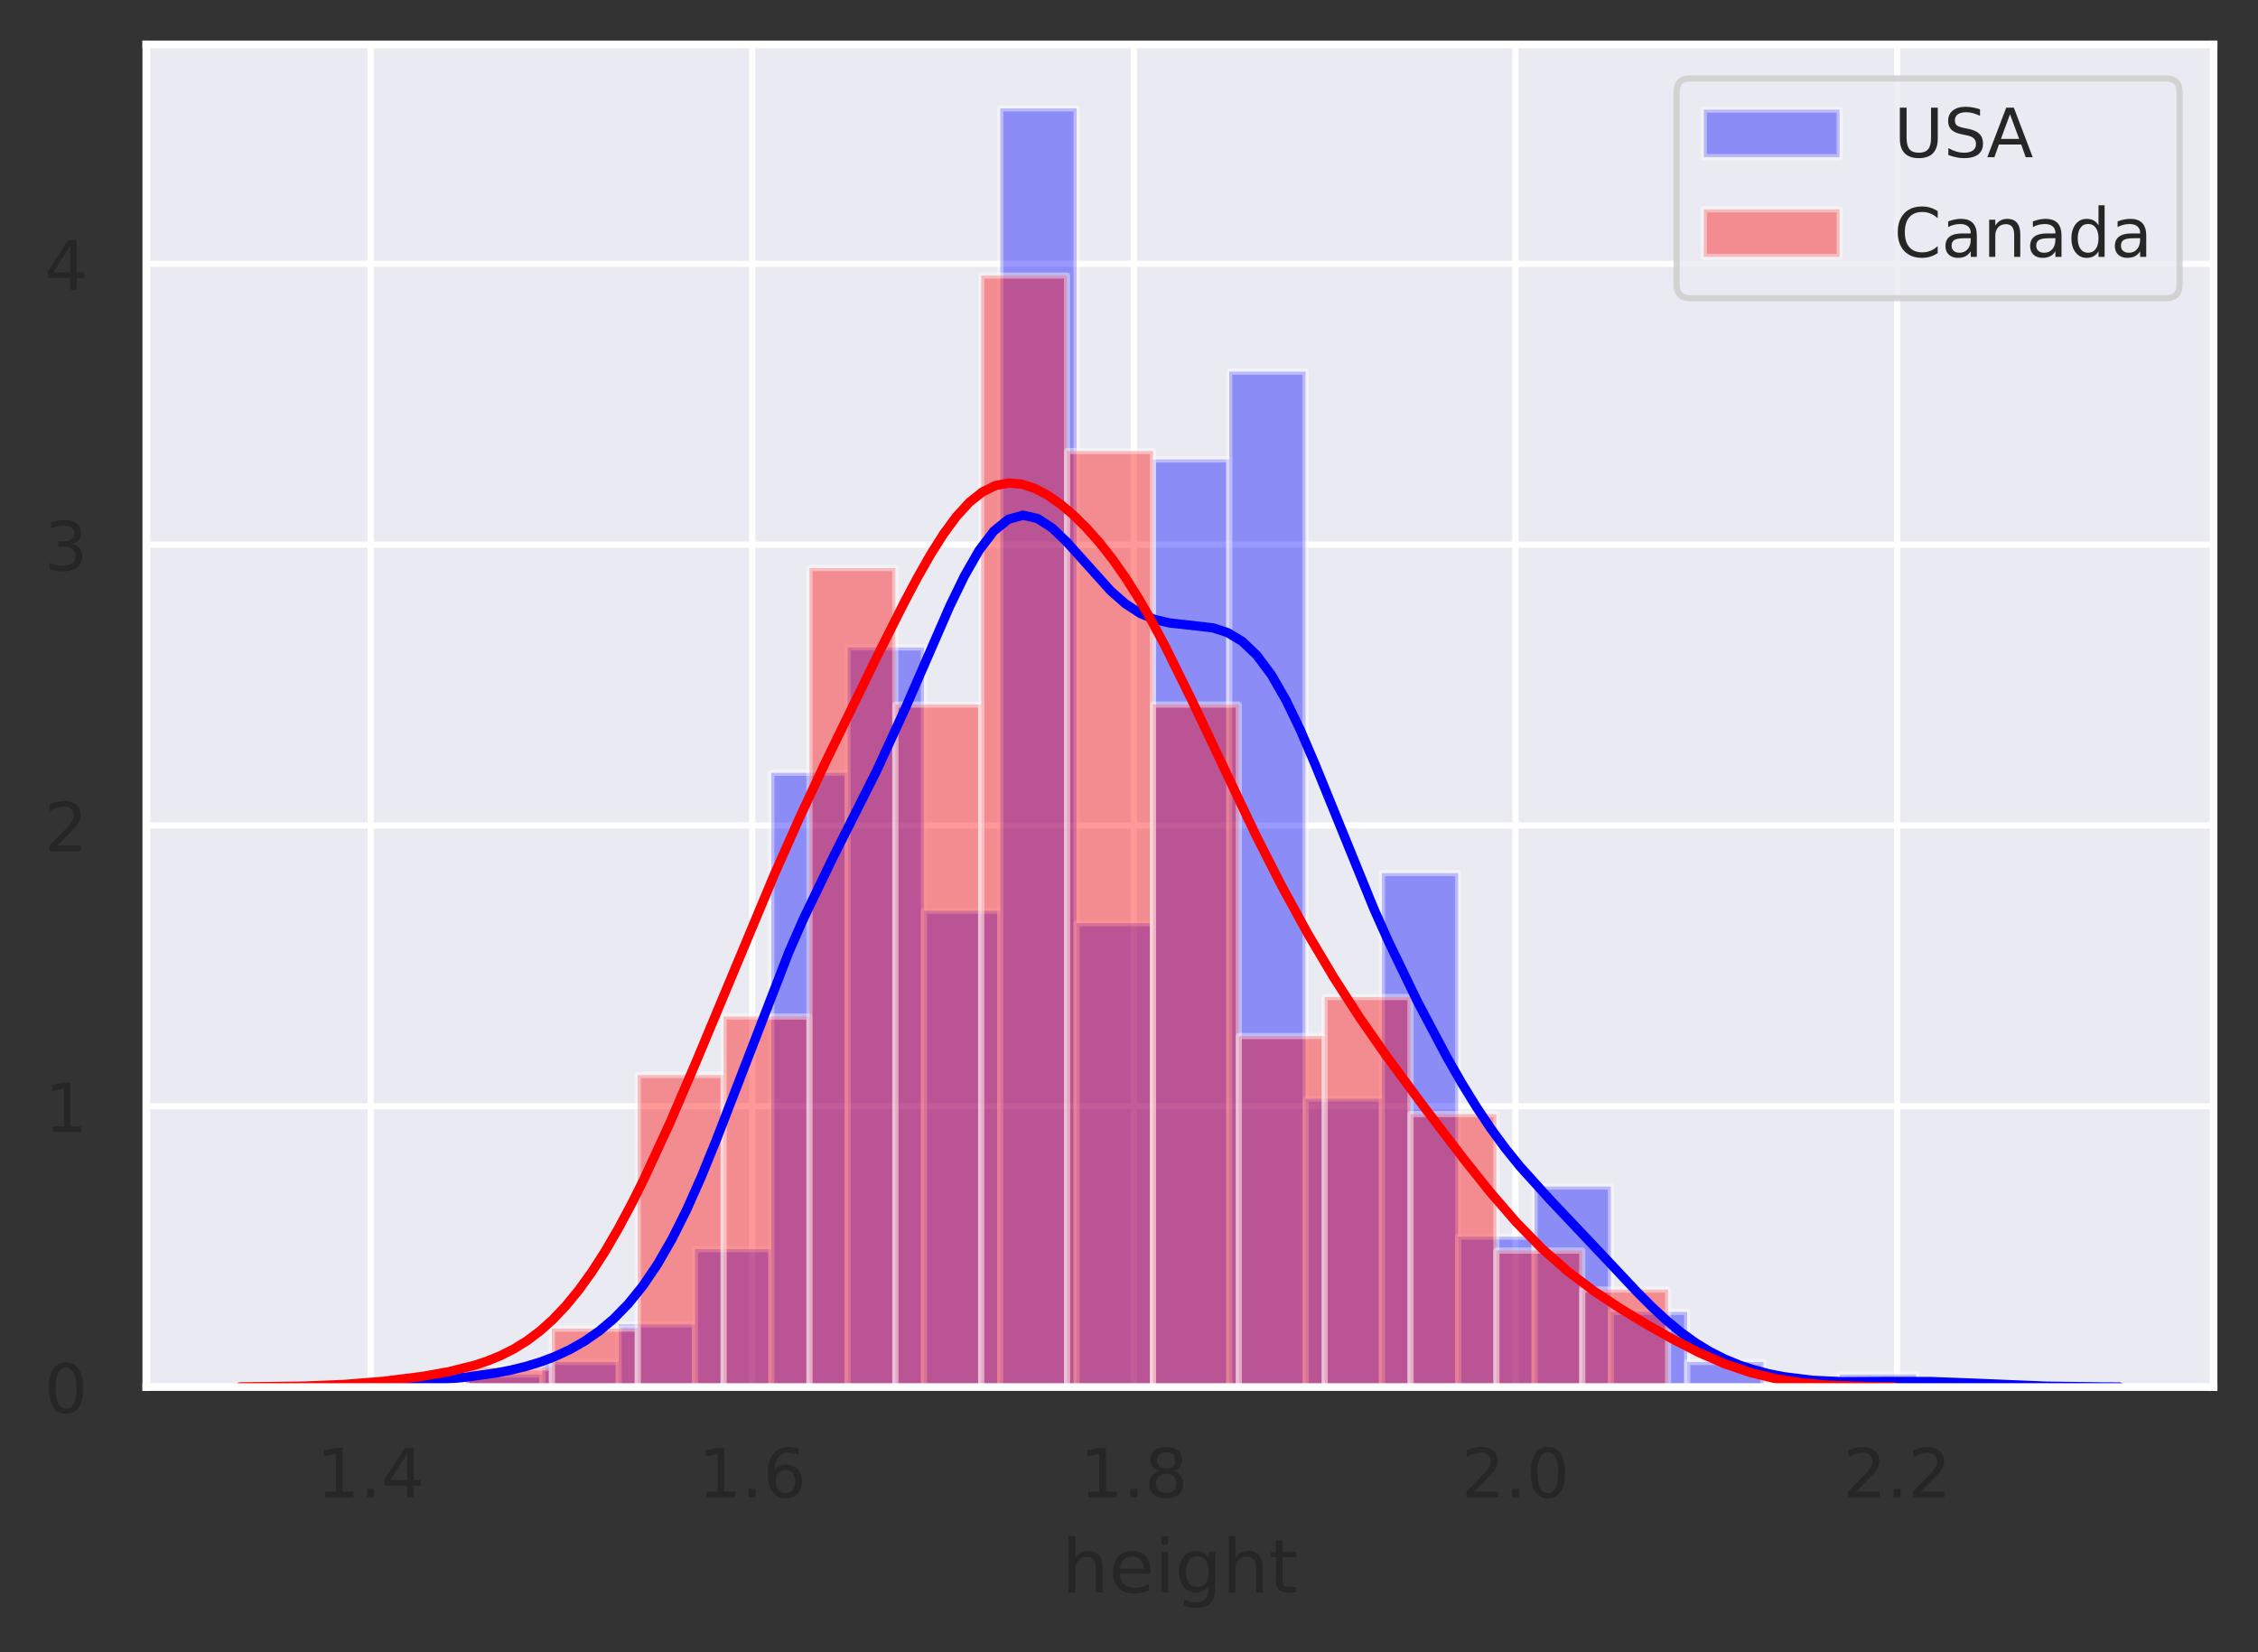 <?xml version="1.0" encoding="utf-8" standalone="no"?>
<!DOCTYPE svg PUBLIC "-//W3C//DTD SVG 1.1//EN"
  "http://www.w3.org/Graphics/SVG/1.1/DTD/svg11.dtd">
<!-- Created with matplotlib (https://matplotlib.org/) -->
<svg height="267.6pt" version="1.1" viewBox="0 0 365.699 267.6" width="365.699pt" xmlns="http://www.w3.org/2000/svg" xmlns:xlink="http://www.w3.org/1999/xlink">
 <rect x="0" y="0" width="365.699" height="267.6" fill="#333333" stroke="none"/>
 <defs>
  <style type="text/css">
*{stroke-linecap:butt;stroke-linejoin:round;white-space:pre;}
  </style>
 </defs>
 <g id="figure_1">
  <g id="patch_1">
   <path d="M 0 267.6 
L 365.699 267.6 
L 365.699 0 
L 0 0 
z
" style="fill:none;"/>
  </g>
  <g id="axes_1">
   <g id="patch_2">
    <path d="M 23.699 224.64 
L 358.499 224.64 
L 358.499 7.2 
L 23.699 7.2 
z
" style="fill:#eaeaf2;"/>
   </g>
   <g id="matplotlib.axis_1">
    <g id="xtick_1">
     <g id="line2d_1">
      <path clip-path="url(#p255944b05e)" d="M 60.025 224.64 
L 60.025 7.2 
" style="fill:none;stroke:#ffffff;stroke-linecap:round;"/>
     </g>
     <g id="text_1">
      <!-- 1.4 -->
      <defs>
       <path d="M 12.406 8.297 
L 28.516 8.297 
L 28.516 63.922 
L 10.984 60.406 
L 10.984 69.391 
L 28.422 72.906 
L 38.281 72.906 
L 38.281 8.297 
L 54.391 8.297 
L 54.391 0 
L 12.406 0 
z
" id="DejaVuSans-49"/>
       <path d="M 10.688 12.406 
L 21 12.406 
L 21 0 
L 10.688 0 
z
" id="DejaVuSans-46"/>
       <path d="M 37.797 64.312 
L 12.891 25.391 
L 37.797 25.391 
z
M 35.203 72.906 
L 47.609 72.906 
L 47.609 25.391 
L 58.016 25.391 
L 58.016 17.188 
L 47.609 17.188 
L 47.609 0 
L 37.797 0 
L 37.797 17.188 
L 4.891 17.188 
L 4.891 26.703 
z
" id="DejaVuSans-52"/>
      </defs>
      <g style="fill:#262626;" transform="translate(51.278 242.498)scale(0.11 -0.11)">
       <use xlink:href="#DejaVuSans-49"/>
       <use x="63.623" xlink:href="#DejaVuSans-46"/>
       <use x="95.41" xlink:href="#DejaVuSans-52"/>
      </g>
     </g>
    </g>
    <g id="xtick_2">
     <g id="line2d_2">
      <path clip-path="url(#p255944b05e)" d="M 121.83 224.64 
L 121.83 7.2 
" style="fill:none;stroke:#ffffff;stroke-linecap:round;"/>
     </g>
     <g id="text_2">
      <!-- 1.6 -->
      <defs>
       <path d="M 33.016 40.375 
Q 26.375 40.375 22.484 35.828 
Q 18.609 31.297 18.609 23.391 
Q 18.609 15.531 22.484 10.953 
Q 26.375 6.391 33.016 6.391 
Q 39.656 6.391 43.531 10.953 
Q 47.406 15.531 47.406 23.391 
Q 47.406 31.297 43.531 35.828 
Q 39.656 40.375 33.016 40.375 
z
M 52.594 71.297 
L 52.594 62.312 
Q 48.875 64.062 45.094 64.984 
Q 41.312 65.922 37.594 65.922 
Q 27.828 65.922 22.672 59.328 
Q 17.531 52.734 16.797 39.406 
Q 19.672 43.656 24.016 45.922 
Q 28.375 48.188 33.594 48.188 
Q 44.578 48.188 50.953 41.516 
Q 57.328 34.859 57.328 23.391 
Q 57.328 12.156 50.688 5.359 
Q 44.047 -1.422 33.016 -1.422 
Q 20.359 -1.422 13.672 8.266 
Q 6.984 17.969 6.984 36.375 
Q 6.984 53.656 15.188 63.938 
Q 23.391 74.219 37.203 74.219 
Q 40.922 74.219 44.703 73.484 
Q 48.484 72.75 52.594 71.297 
z
" id="DejaVuSans-54"/>
      </defs>
      <g style="fill:#262626;" transform="translate(113.083 242.498)scale(0.11 -0.11)">
       <use xlink:href="#DejaVuSans-49"/>
       <use x="63.623" xlink:href="#DejaVuSans-46"/>
       <use x="95.41" xlink:href="#DejaVuSans-54"/>
      </g>
     </g>
    </g>
    <g id="xtick_3">
     <g id="line2d_3">
      <path clip-path="url(#p255944b05e)" d="M 183.635 224.64 
L 183.635 7.2 
" style="fill:none;stroke:#ffffff;stroke-linecap:round;"/>
     </g>
     <g id="text_3">
      <!-- 1.8 -->
      <defs>
       <path d="M 31.781 34.625 
Q 24.75 34.625 20.719 30.859 
Q 16.703 27.094 16.703 20.516 
Q 16.703 13.922 20.719 10.156 
Q 24.75 6.391 31.781 6.391 
Q 38.812 6.391 42.859 10.172 
Q 46.922 13.969 46.922 20.516 
Q 46.922 27.094 42.891 30.859 
Q 38.875 34.625 31.781 34.625 
z
M 21.922 38.812 
Q 15.578 40.375 12.031 44.719 
Q 8.5 49.078 8.5 55.328 
Q 8.5 64.062 14.719 69.141 
Q 20.953 74.219 31.781 74.219 
Q 42.672 74.219 48.875 69.141 
Q 55.078 64.062 55.078 55.328 
Q 55.078 49.078 51.531 44.719 
Q 48 40.375 41.703 38.812 
Q 48.828 37.156 52.797 32.312 
Q 56.781 27.484 56.781 20.516 
Q 56.781 9.906 50.312 4.234 
Q 43.844 -1.422 31.781 -1.422 
Q 19.734 -1.422 13.25 4.234 
Q 6.781 9.906 6.781 20.516 
Q 6.781 27.484 10.781 32.312 
Q 14.797 37.156 21.922 38.812 
z
M 18.312 54.391 
Q 18.312 48.734 21.844 45.562 
Q 25.391 42.391 31.781 42.391 
Q 38.141 42.391 41.719 45.562 
Q 45.312 48.734 45.312 54.391 
Q 45.312 60.062 41.719 63.234 
Q 38.141 66.406 31.781 66.406 
Q 25.391 66.406 21.844 63.234 
Q 18.312 60.062 18.312 54.391 
z
" id="DejaVuSans-56"/>
      </defs>
      <g style="fill:#262626;" transform="translate(174.889 242.498)scale(0.11 -0.11)">
       <use xlink:href="#DejaVuSans-49"/>
       <use x="63.623" xlink:href="#DejaVuSans-46"/>
       <use x="95.41" xlink:href="#DejaVuSans-56"/>
      </g>
     </g>
    </g>
    <g id="xtick_4">
     <g id="line2d_4">
      <path clip-path="url(#p255944b05e)" d="M 245.441 224.64 
L 245.441 7.2 
" style="fill:none;stroke:#ffffff;stroke-linecap:round;"/>
     </g>
     <g id="text_4">
      <!-- 2.0 -->
      <defs>
       <path d="M 19.188 8.297 
L 53.609 8.297 
L 53.609 0 
L 7.328 0 
L 7.328 8.297 
Q 12.938 14.109 22.625 23.891 
Q 32.328 33.688 34.812 36.531 
Q 39.547 41.844 41.422 45.531 
Q 43.312 49.219 43.312 52.781 
Q 43.312 58.594 39.234 62.25 
Q 35.156 65.922 28.609 65.922 
Q 23.969 65.922 18.812 64.312 
Q 13.672 62.703 7.812 59.422 
L 7.812 69.391 
Q 13.766 71.781 18.938 73 
Q 24.125 74.219 28.422 74.219 
Q 39.75 74.219 46.484 68.547 
Q 53.219 62.891 53.219 53.422 
Q 53.219 48.922 51.531 44.891 
Q 49.859 40.875 45.406 35.406 
Q 44.188 33.984 37.641 27.219 
Q 31.109 20.453 19.188 8.297 
z
" id="DejaVuSans-50"/>
       <path d="M 31.781 66.406 
Q 24.172 66.406 20.328 58.906 
Q 16.5 51.422 16.5 36.375 
Q 16.5 21.391 20.328 13.891 
Q 24.172 6.391 31.781 6.391 
Q 39.453 6.391 43.281 13.891 
Q 47.125 21.391 47.125 36.375 
Q 47.125 51.422 43.281 58.906 
Q 39.453 66.406 31.781 66.406 
z
M 31.781 74.219 
Q 44.047 74.219 50.516 64.516 
Q 56.984 54.828 56.984 36.375 
Q 56.984 17.969 50.516 8.266 
Q 44.047 -1.422 31.781 -1.422 
Q 19.531 -1.422 13.062 8.266 
Q 6.594 17.969 6.594 36.375 
Q 6.594 54.828 13.062 64.516 
Q 19.531 74.219 31.781 74.219 
z
" id="DejaVuSans-48"/>
      </defs>
      <g style="fill:#262626;" transform="translate(236.694 242.498)scale(0.11 -0.11)">
       <use xlink:href="#DejaVuSans-50"/>
       <use x="63.623" xlink:href="#DejaVuSans-46"/>
       <use x="95.41" xlink:href="#DejaVuSans-48"/>
      </g>
     </g>
    </g>
    <g id="xtick_5">
     <g id="line2d_5">
      <path clip-path="url(#p255944b05e)" d="M 307.246 224.64 
L 307.246 7.2 
" style="fill:none;stroke:#ffffff;stroke-linecap:round;"/>
     </g>
     <g id="text_5">
      <!-- 2.2 -->
      <g style="fill:#262626;" transform="translate(298.499 242.498)scale(0.11 -0.11)">
       <use xlink:href="#DejaVuSans-50"/>
       <use x="63.623" xlink:href="#DejaVuSans-46"/>
       <use x="95.41" xlink:href="#DejaVuSans-50"/>
      </g>
     </g>
    </g>
    <g id="text_6">
     <!-- height -->
     <defs>
      <path d="M 54.891 33.016 
L 54.891 0 
L 45.906 0 
L 45.906 32.719 
Q 45.906 40.484 42.875 44.328 
Q 39.844 48.188 33.797 48.188 
Q 26.516 48.188 22.312 43.547 
Q 18.109 38.922 18.109 30.906 
L 18.109 0 
L 9.078 0 
L 9.078 75.984 
L 18.109 75.984 
L 18.109 46.188 
Q 21.344 51.125 25.703 53.562 
Q 30.078 56 35.797 56 
Q 45.219 56 50.047 50.172 
Q 54.891 44.344 54.891 33.016 
z
" id="DejaVuSans-104"/>
      <path d="M 56.203 29.594 
L 56.203 25.203 
L 14.891 25.203 
Q 15.484 15.922 20.484 11.062 
Q 25.484 6.203 34.422 6.203 
Q 39.594 6.203 44.453 7.469 
Q 49.312 8.734 54.109 11.281 
L 54.109 2.781 
Q 49.266 0.734 44.188 -0.344 
Q 39.109 -1.422 33.891 -1.422 
Q 20.797 -1.422 13.156 6.188 
Q 5.516 13.812 5.516 26.812 
Q 5.516 40.234 12.766 48.109 
Q 20.016 56 32.328 56 
Q 43.359 56 49.781 48.891 
Q 56.203 41.797 56.203 29.594 
z
M 47.219 32.234 
Q 47.125 39.594 43.094 43.984 
Q 39.062 48.391 32.422 48.391 
Q 24.906 48.391 20.391 44.141 
Q 15.875 39.891 15.188 32.172 
z
" id="DejaVuSans-101"/>
      <path d="M 9.422 54.688 
L 18.406 54.688 
L 18.406 0 
L 9.422 0 
z
M 9.422 75.984 
L 18.406 75.984 
L 18.406 64.594 
L 9.422 64.594 
z
" id="DejaVuSans-105"/>
      <path d="M 45.406 27.984 
Q 45.406 37.75 41.375 43.109 
Q 37.359 48.484 30.078 48.484 
Q 22.859 48.484 18.828 43.109 
Q 14.797 37.75 14.797 27.984 
Q 14.797 18.266 18.828 12.891 
Q 22.859 7.516 30.078 7.516 
Q 37.359 7.516 41.375 12.891 
Q 45.406 18.266 45.406 27.984 
z
M 54.391 6.781 
Q 54.391 -7.172 48.188 -13.984 
Q 42 -20.797 29.203 -20.797 
Q 24.469 -20.797 20.266 -20.094 
Q 16.062 -19.391 12.109 -17.922 
L 12.109 -9.188 
Q 16.062 -11.328 19.922 -12.344 
Q 23.781 -13.375 27.781 -13.375 
Q 36.625 -13.375 41.016 -8.766 
Q 45.406 -4.156 45.406 5.172 
L 45.406 9.625 
Q 42.625 4.781 38.281 2.391 
Q 33.938 0 27.875 0 
Q 17.828 0 11.672 7.656 
Q 5.516 15.328 5.516 27.984 
Q 5.516 40.672 11.672 48.328 
Q 17.828 56 27.875 56 
Q 33.938 56 38.281 53.609 
Q 42.625 51.219 45.406 46.391 
L 45.406 54.688 
L 54.391 54.688 
z
" id="DejaVuSans-103"/>
      <path d="M 18.312 70.219 
L 18.312 54.688 
L 36.812 54.688 
L 36.812 47.703 
L 18.312 47.703 
L 18.312 18.016 
Q 18.312 11.328 20.141 9.422 
Q 21.969 7.516 27.594 7.516 
L 36.812 7.516 
L 36.812 0 
L 27.594 0 
Q 17.188 0 13.234 3.875 
Q 9.281 7.766 9.281 18.016 
L 9.281 47.703 
L 2.688 47.703 
L 2.688 54.688 
L 9.281 54.688 
L 9.281 70.219 
z
" id="DejaVuSans-116"/>
     </defs>
     <g style="fill:#262626;" transform="translate(171.974 257.904)scale(0.12 -0.12)">
      <use xlink:href="#DejaVuSans-104"/>
      <use x="63.379" xlink:href="#DejaVuSans-101"/>
      <use x="124.902" xlink:href="#DejaVuSans-105"/>
      <use x="152.686" xlink:href="#DejaVuSans-103"/>
      <use x="216.162" xlink:href="#DejaVuSans-104"/>
      <use x="279.541" xlink:href="#DejaVuSans-116"/>
     </g>
    </g>
   </g>
   <g id="matplotlib.axis_2">
    <g id="ytick_1">
     <g id="line2d_6">
      <path clip-path="url(#p255944b05e)" d="M 23.699 224.64 
L 358.499 224.64 
" style="fill:none;stroke:#ffffff;stroke-linecap:round;"/>
     </g>
     <g id="text_7">
      <!-- 0 -->
      <g style="fill:#262626;" transform="translate(7.2 228.819)scale(0.11 -0.11)">
       <use xlink:href="#DejaVuSans-48"/>
      </g>
     </g>
    </g>
    <g id="ytick_2">
     <g id="line2d_7">
      <path clip-path="url(#p255944b05e)" d="M 23.699 179.162 
L 358.499 179.162 
" style="fill:none;stroke:#ffffff;stroke-linecap:round;"/>
     </g>
     <g id="text_8">
      <!-- 1 -->
      <g style="fill:#262626;" transform="translate(7.2 183.341)scale(0.11 -0.11)">
       <use xlink:href="#DejaVuSans-49"/>
      </g>
     </g>
    </g>
    <g id="ytick_3">
     <g id="line2d_8">
      <path clip-path="url(#p255944b05e)" d="M 23.699 133.685 
L 358.499 133.685 
" style="fill:none;stroke:#ffffff;stroke-linecap:round;"/>
     </g>
     <g id="text_9">
      <!-- 2 -->
      <g style="fill:#262626;" transform="translate(7.2 137.864)scale(0.11 -0.11)">
       <use xlink:href="#DejaVuSans-50"/>
      </g>
     </g>
    </g>
    <g id="ytick_4">
     <g id="line2d_9">
      <path clip-path="url(#p255944b05e)" d="M 23.699 88.207 
L 358.499 88.207 
" style="fill:none;stroke:#ffffff;stroke-linecap:round;"/>
     </g>
     <g id="text_10">
      <!-- 3 -->
      <defs>
       <path d="M 40.578 39.312 
Q 47.656 37.797 51.625 33 
Q 55.609 28.219 55.609 21.188 
Q 55.609 10.406 48.188 4.484 
Q 40.766 -1.422 27.094 -1.422 
Q 22.516 -1.422 17.656 -0.516 
Q 12.797 0.391 7.625 2.203 
L 7.625 11.719 
Q 11.719 9.328 16.594 8.109 
Q 21.484 6.891 26.812 6.891 
Q 36.078 6.891 40.938 10.547 
Q 45.797 14.203 45.797 21.188 
Q 45.797 27.641 41.281 31.266 
Q 36.766 34.906 28.719 34.906 
L 20.219 34.906 
L 20.219 43.016 
L 29.109 43.016 
Q 36.375 43.016 40.234 45.922 
Q 44.094 48.828 44.094 54.297 
Q 44.094 59.906 40.109 62.906 
Q 36.141 65.922 28.719 65.922 
Q 24.656 65.922 20.016 65.031 
Q 15.375 64.156 9.812 62.312 
L 9.812 71.094 
Q 15.438 72.656 20.344 73.438 
Q 25.25 74.219 29.594 74.219 
Q 40.828 74.219 47.359 69.109 
Q 53.906 64.016 53.906 55.328 
Q 53.906 49.266 50.438 45.094 
Q 46.969 40.922 40.578 39.312 
z
" id="DejaVuSans-51"/>
      </defs>
      <g style="fill:#262626;" transform="translate(7.2 92.386)scale(0.11 -0.11)">
       <use xlink:href="#DejaVuSans-51"/>
      </g>
     </g>
    </g>
    <g id="ytick_5">
     <g id="line2d_10">
      <path clip-path="url(#p255944b05e)" d="M 23.699 42.729 
L 358.499 42.729 
" style="fill:none;stroke:#ffffff;stroke-linecap:round;"/>
     </g>
     <g id="text_11">
      <!-- 4 -->
      <g style="fill:#262626;" transform="translate(7.2 46.909)scale(0.11 -0.11)">
       <use xlink:href="#DejaVuSans-52"/>
      </g>
     </g>
    </g>
   </g>
   <g id="patch_3">
    <path clip-path="url(#p255944b05e)" d="M 75.476 224.64 
L 87.837 224.64 
L 87.837 222.61 
L 75.476 222.61 
z
" style="fill:#0000ff;opacity:0.4;stroke:#ffffff;stroke-linejoin:miter;"/>
   </g>
   <g id="patch_4">
    <path clip-path="url(#p255944b05e)" d="M 87.837 224.64 
L 100.198 224.64 
L 100.198 220.579 
L 87.837 220.579 
z
" style="fill:#0000ff;opacity:0.4;stroke:#ffffff;stroke-linejoin:miter;"/>
   </g>
   <g id="patch_5">
    <path clip-path="url(#p255944b05e)" d="M 100.198 224.64 
L 112.559 224.64 
L 112.559 214.489 
L 100.198 214.489 
z
" style="fill:#0000ff;opacity:0.4;stroke:#ffffff;stroke-linejoin:miter;"/>
   </g>
   <g id="patch_6">
    <path clip-path="url(#p255944b05e)" d="M 112.559 224.64 
L 124.92 224.64 
L 124.92 202.307 
L 112.559 202.307 
z
" style="fill:#0000ff;opacity:0.4;stroke:#ffffff;stroke-linejoin:miter;"/>
   </g>
   <g id="patch_7">
    <path clip-path="url(#p255944b05e)" d="M 124.92 224.64 
L 137.281 224.64 
L 137.281 125.158 
L 124.92 125.158 
z
" style="fill:#0000ff;opacity:0.4;stroke:#ffffff;stroke-linejoin:miter;"/>
   </g>
   <g id="patch_8">
    <path clip-path="url(#p255944b05e)" d="M 137.281 224.64 
L 149.642 224.64 
L 149.642 104.855 
L 137.281 104.855 
z
" style="fill:#0000ff;opacity:0.4;stroke:#ffffff;stroke-linejoin:miter;"/>
   </g>
   <g id="patch_9">
    <path clip-path="url(#p255944b05e)" d="M 149.642 224.64 
L 162.004 224.64 
L 162.004 147.49 
L 149.642 147.49 
z
" style="fill:#0000ff;opacity:0.4;stroke:#ffffff;stroke-linejoin:miter;"/>
   </g>
   <g id="patch_10">
    <path clip-path="url(#p255944b05e)" d="M 162.004 224.64 
L 174.365 224.64 
L 174.365 17.554 
L 162.004 17.554 
z
" style="fill:#0000ff;opacity:0.4;stroke:#ffffff;stroke-linejoin:miter;"/>
   </g>
   <g id="patch_11">
    <path clip-path="url(#p255944b05e)" d="M 174.365 224.64 
L 186.726 224.64 
L 186.726 149.521 
L 174.365 149.521 
z
" style="fill:#0000ff;opacity:0.4;stroke:#ffffff;stroke-linejoin:miter;"/>
   </g>
   <g id="patch_12">
    <path clip-path="url(#p255944b05e)" d="M 186.726 224.64 
L 199.087 224.64 
L 199.087 74.401 
L 186.726 74.401 
z
" style="fill:#0000ff;opacity:0.4;stroke:#ffffff;stroke-linejoin:miter;"/>
   </g>
   <g id="patch_13">
    <path clip-path="url(#p255944b05e)" d="M 199.087 224.64 
L 211.448 224.64 
L 211.448 60.19 
L 199.087 60.19 
z
" style="fill:#0000ff;opacity:0.4;stroke:#ffffff;stroke-linejoin:miter;"/>
   </g>
   <g id="patch_14">
    <path clip-path="url(#p255944b05e)" d="M 211.448 224.64 
L 223.809 224.64 
L 223.809 177.944 
L 211.448 177.944 
z
" style="fill:#0000ff;opacity:0.4;stroke:#ffffff;stroke-linejoin:miter;"/>
   </g>
   <g id="patch_15">
    <path clip-path="url(#p255944b05e)" d="M 223.809 224.64 
L 236.17 224.64 
L 236.17 141.4 
L 223.809 141.4 
z
" style="fill:#0000ff;opacity:0.4;stroke:#ffffff;stroke-linejoin:miter;"/>
   </g>
   <g id="patch_16">
    <path clip-path="url(#p255944b05e)" d="M 236.17 224.64 
L 248.531 224.64 
L 248.531 200.277 
L 236.17 200.277 
z
" style="fill:#0000ff;opacity:0.4;stroke:#ffffff;stroke-linejoin:miter;"/>
   </g>
   <g id="patch_17">
    <path clip-path="url(#p255944b05e)" d="M 248.531 224.64 
L 260.892 224.64 
L 260.892 192.156 
L 248.531 192.156 
z
" style="fill:#0000ff;opacity:0.4;stroke:#ffffff;stroke-linejoin:miter;"/>
   </g>
   <g id="patch_18">
    <path clip-path="url(#p255944b05e)" d="M 260.892 224.64 
L 273.253 224.64 
L 273.253 212.458 
L 260.892 212.458 
z
" style="fill:#0000ff;opacity:0.4;stroke:#ffffff;stroke-linejoin:miter;"/>
   </g>
   <g id="patch_19">
    <path clip-path="url(#p255944b05e)" d="M 273.253 224.64 
L 285.614 224.64 
L 285.614 220.579 
L 273.253 220.579 
z
" style="fill:#0000ff;opacity:0.4;stroke:#ffffff;stroke-linejoin:miter;"/>
   </g>
   <g id="patch_20">
    <path clip-path="url(#p255944b05e)" d="M 285.614 224.64 
L 297.975 224.64 
L 297.975 224.64 
L 285.614 224.64 
z
" style="fill:#0000ff;opacity:0.4;stroke:#ffffff;stroke-linejoin:miter;"/>
   </g>
   <g id="patch_21">
    <path clip-path="url(#p255944b05e)" d="M 297.975 224.64 
L 310.336 224.64 
L 310.336 222.61 
L 297.975 222.61 
z
" style="fill:#0000ff;opacity:0.4;stroke:#ffffff;stroke-linejoin:miter;"/>
   </g>
   <g id="patch_22">
    <path clip-path="url(#p255944b05e)" d="M 75.476 224.64 
L 89.382 224.64 
L 89.382 221.482 
L 75.476 221.482 
z
" style="fill:#ff0000;opacity:0.4;stroke:#ffffff;stroke-linejoin:miter;"/>
   </g>
   <g id="patch_23">
    <path clip-path="url(#p255944b05e)" d="M 89.382 224.64 
L 103.289 224.64 
L 103.289 215.165 
L 89.382 215.165 
z
" style="fill:#ff0000;opacity:0.4;stroke:#ffffff;stroke-linejoin:miter;"/>
   </g>
   <g id="patch_24">
    <path clip-path="url(#p255944b05e)" d="M 103.289 224.64 
L 117.195 224.64 
L 117.195 174.109 
L 103.289 174.109 
z
" style="fill:#ff0000;opacity:0.4;stroke:#ffffff;stroke-linejoin:miter;"/>
   </g>
   <g id="patch_25">
    <path clip-path="url(#p255944b05e)" d="M 117.195 224.64 
L 131.101 224.64 
L 131.101 164.635 
L 117.195 164.635 
z
" style="fill:#ff0000;opacity:0.4;stroke:#ffffff;stroke-linejoin:miter;"/>
   </g>
   <g id="patch_26">
    <path clip-path="url(#p255944b05e)" d="M 131.101 224.64 
L 145.007 224.64 
L 145.007 91.997 
L 131.101 91.997 
z
" style="fill:#ff0000;opacity:0.4;stroke:#ffffff;stroke-linejoin:miter;"/>
   </g>
   <g id="patch_27">
    <path clip-path="url(#p255944b05e)" d="M 145.007 224.64 
L 158.913 224.64 
L 158.913 114.104 
L 145.007 114.104 
z
" style="fill:#ff0000;opacity:0.4;stroke:#ffffff;stroke-linejoin:miter;"/>
   </g>
   <g id="patch_28">
    <path clip-path="url(#p255944b05e)" d="M 158.913 224.64 
L 172.819 224.64 
L 172.819 44.624 
L 158.913 44.624 
z
" style="fill:#ff0000;opacity:0.4;stroke:#ffffff;stroke-linejoin:miter;"/>
   </g>
   <g id="patch_29">
    <path clip-path="url(#p255944b05e)" d="M 172.819 224.64 
L 186.726 224.64 
L 186.726 73.048 
L 172.819 73.048 
z
" style="fill:#ff0000;opacity:0.4;stroke:#ffffff;stroke-linejoin:miter;"/>
   </g>
   <g id="patch_30">
    <path clip-path="url(#p255944b05e)" d="M 186.726 224.64 
L 200.632 224.64 
L 200.632 114.104 
L 186.726 114.104 
z
" style="fill:#ff0000;opacity:0.4;stroke:#ffffff;stroke-linejoin:miter;"/>
   </g>
   <g id="patch_31">
    <path clip-path="url(#p255944b05e)" d="M 200.632 224.64 
L 214.538 224.64 
L 214.538 167.793 
L 200.632 167.793 
z
" style="fill:#ff0000;opacity:0.4;stroke:#ffffff;stroke-linejoin:miter;"/>
   </g>
   <g id="patch_32">
    <path clip-path="url(#p255944b05e)" d="M 214.538 224.64 
L 228.444 224.64 
L 228.444 161.477 
L 214.538 161.477 
z
" style="fill:#ff0000;opacity:0.4;stroke:#ffffff;stroke-linejoin:miter;"/>
   </g>
   <g id="patch_33">
    <path clip-path="url(#p255944b05e)" d="M 228.444 224.64 
L 242.35 224.64 
L 242.35 180.426 
L 228.444 180.426 
z
" style="fill:#ff0000;opacity:0.4;stroke:#ffffff;stroke-linejoin:miter;"/>
   </g>
   <g id="patch_34">
    <path clip-path="url(#p255944b05e)" d="M 242.35 224.64 
L 256.257 224.64 
L 256.257 202.533 
L 242.35 202.533 
z
" style="fill:#ff0000;opacity:0.4;stroke:#ffffff;stroke-linejoin:miter;"/>
   </g>
   <g id="patch_35">
    <path clip-path="url(#p255944b05e)" d="M 256.257 224.64 
L 270.163 224.64 
L 270.163 208.849 
L 256.257 208.849 
z
" style="fill:#ff0000;opacity:0.4;stroke:#ffffff;stroke-linejoin:miter;"/>
   </g>
   <g id="line2d_11">
    <path clip-path="url(#p255944b05e)" d="M 42.532 224.624 
L 54.372 224.489 
L 61.477 224.198 
L 68.581 223.704 
L 75.685 223.014 
L 80.421 222.338 
L 82.789 221.877 
L 85.158 221.3 
L 87.526 220.578 
L 89.894 219.683 
L 92.262 218.583 
L 94.63 217.237 
L 96.998 215.598 
L 99.366 213.604 
L 101.734 211.185 
L 104.102 208.264 
L 106.47 204.774 
L 108.839 200.666 
L 111.207 195.929 
L 113.575 190.602 
L 115.943 184.782 
L 127.783 154.139 
L 130.151 148.746 
L 134.888 138.917 
L 141.992 124.794 
L 146.728 114.482 
L 153.832 98.152 
L 156.201 93.27 
L 158.569 89.14 
L 160.937 86.024 
L 163.305 84.102 
L 165.673 83.439 
L 168.041 83.97 
L 170.409 85.51 
L 172.777 87.777 
L 179.882 95.687 
L 182.25 97.77 
L 184.618 99.316 
L 186.986 100.322 
L 189.354 100.875 
L 196.458 101.683 
L 198.826 102.458 
L 201.194 103.882 
L 203.563 106.138 
L 205.931 109.327 
L 208.299 113.443 
L 210.667 118.372 
L 213.035 123.905 
L 222.507 147.185 
L 224.876 152.488 
L 229.612 162.295 
L 234.348 171.236 
L 236.716 175.369 
L 239.084 179.226 
L 241.452 182.771 
L 243.82 185.997 
L 246.188 188.928 
L 250.925 194.174 
L 260.397 204.189 
L 265.133 209.237 
L 267.501 211.614 
L 269.869 213.806 
L 272.238 215.766 
L 274.606 217.469 
L 276.974 218.91 
L 279.342 220.105 
L 281.71 221.078 
L 284.078 221.859 
L 286.446 222.476 
L 288.814 222.951 
L 293.55 223.544 
L 298.287 223.765 
L 305.391 223.73 
L 312.495 223.736 
L 319.6 224.001 
L 331.44 224.494 
L 340.912 224.618 
L 343.281 224.624 
L 343.281 224.624 
" style="fill:none;stroke:#0000ff;stroke-linecap:round;stroke-width:1.5;"/>
   </g>
   <g id="line2d_12">
    <path clip-path="url(#p255944b05e)" d="M 38.917 224.606 
L 49.46 224.481 
L 55.787 224.211 
L 62.113 223.703 
L 68.439 222.907 
L 72.656 222.157 
L 76.874 221.104 
L 78.982 220.402 
L 81.091 219.539 
L 83.2 218.475 
L 85.308 217.173 
L 87.417 215.595 
L 89.526 213.709 
L 91.634 211.489 
L 93.743 208.919 
L 95.852 205.995 
L 97.961 202.719 
L 100.069 199.107 
L 102.178 195.181 
L 104.287 190.97 
L 108.504 181.834 
L 112.721 172.01 
L 125.374 141.702 
L 129.591 132.222 
L 133.808 123.202 
L 142.243 105.917 
L 146.461 97.55 
L 148.569 93.575 
L 150.678 89.862 
L 152.787 86.517 
L 154.895 83.65 
L 157.004 81.347 
L 159.113 79.669 
L 161.222 78.636 
L 163.33 78.23 
L 165.439 78.4 
L 167.548 79.077 
L 169.656 80.183 
L 171.765 81.653 
L 173.874 83.442 
L 175.982 85.526 
L 178.091 87.904 
L 180.2 90.589 
L 182.309 93.596 
L 184.417 96.93 
L 186.526 100.581 
L 188.635 104.519 
L 192.852 113.049 
L 203.396 135.262 
L 207.613 143.549 
L 211.83 151.261 
L 216.048 158.365 
L 220.265 164.89 
L 224.483 170.941 
L 230.809 179.507 
L 237.135 187.791 
L 241.352 193.071 
L 245.57 197.948 
L 249.787 202.262 
L 254.004 205.965 
L 258.222 209.134 
L 262.439 211.923 
L 266.657 214.477 
L 270.874 216.856 
L 275.091 219.018 
L 279.309 220.863 
L 283.526 222.304 
L 287.744 223.321 
L 291.961 223.963 
L 296.178 224.325 
L 302.505 224.555 
L 306.722 224.601 
L 306.722 224.601 
" style="fill:none;stroke:#ff0000;stroke-linecap:round;stroke-width:1.5;"/>
   </g>
   <g id="patch_36">
    <path d="M 23.699 224.64 
L 23.699 7.2 
" style="fill:none;stroke:#ffffff;stroke-linecap:square;stroke-linejoin:miter;stroke-width:1.25;"/>
   </g>
   <g id="patch_37">
    <path d="M 358.499 224.64 
L 358.499 7.2 
" style="fill:none;stroke:#ffffff;stroke-linecap:square;stroke-linejoin:miter;stroke-width:1.25;"/>
   </g>
   <g id="patch_38">
    <path d="M 23.699 224.64 
L 358.499 224.64 
" style="fill:none;stroke:#ffffff;stroke-linecap:square;stroke-linejoin:miter;stroke-width:1.25;"/>
   </g>
   <g id="patch_39">
    <path d="M 23.699 7.2 
L 358.499 7.2 
" style="fill:none;stroke:#ffffff;stroke-linecap:square;stroke-linejoin:miter;stroke-width:1.25;"/>
   </g>
   <g id="legend_1">
    <g id="patch_40">
     <path d="M 273.74 48.292 
L 350.799 48.292 
Q 352.999 48.292 352.999 46.092 
L 352.999 14.9 
Q 352.999 12.7 350.799 12.7 
L 273.74 12.7 
Q 271.54 12.7 271.54 14.9 
L 271.54 46.092 
Q 271.54 48.292 273.74 48.292 
z
" style="fill:#eaeaf2;opacity:0.8;stroke:#cccccc;stroke-linejoin:miter;"/>
    </g>
    <g id="patch_41">
     <path d="M 275.94 25.458 
L 297.94 25.458 
L 297.94 17.758 
L 275.94 17.758 
z
" style="fill:#0000ff;opacity:0.4;stroke:#ffffff;stroke-linejoin:miter;"/>
    </g>
    <g id="text_12">
     <!-- USA -->
     <defs>
      <path d="M 8.688 72.906 
L 18.609 72.906 
L 18.609 28.609 
Q 18.609 16.891 22.844 11.734 
Q 27.094 6.594 36.625 6.594 
Q 46.094 6.594 50.344 11.734 
Q 54.594 16.891 54.594 28.609 
L 54.594 72.906 
L 64.5 72.906 
L 64.5 27.391 
Q 64.5 13.141 57.438 5.859 
Q 50.391 -1.422 36.625 -1.422 
Q 22.797 -1.422 15.734 5.859 
Q 8.688 13.141 8.688 27.391 
z
" id="DejaVuSans-85"/>
      <path d="M 53.516 70.516 
L 53.516 60.891 
Q 47.906 63.578 42.922 64.891 
Q 37.938 66.219 33.297 66.219 
Q 25.25 66.219 20.875 63.094 
Q 16.5 59.969 16.5 54.203 
Q 16.5 49.359 19.406 46.891 
Q 22.312 44.438 30.422 42.922 
L 36.375 41.703 
Q 47.406 39.594 52.656 34.297 
Q 57.906 29 57.906 20.125 
Q 57.906 9.516 50.797 4.047 
Q 43.703 -1.422 29.984 -1.422 
Q 24.812 -1.422 18.969 -0.25 
Q 13.141 0.922 6.891 3.219 
L 6.891 13.375 
Q 12.891 10.016 18.656 8.297 
Q 24.422 6.594 29.984 6.594 
Q 38.422 6.594 43.016 9.906 
Q 47.609 13.234 47.609 19.391 
Q 47.609 24.75 44.312 27.781 
Q 41.016 30.812 33.5 32.328 
L 27.484 33.5 
Q 16.453 35.688 11.516 40.375 
Q 6.594 45.062 6.594 53.422 
Q 6.594 63.094 13.406 68.656 
Q 20.219 74.219 32.172 74.219 
Q 37.312 74.219 42.625 73.281 
Q 47.953 72.359 53.516 70.516 
z
" id="DejaVuSans-83"/>
      <path d="M 34.188 63.188 
L 20.797 26.906 
L 47.609 26.906 
z
M 28.609 72.906 
L 39.797 72.906 
L 67.578 0 
L 57.328 0 
L 50.688 18.703 
L 17.828 18.703 
L 11.188 0 
L 0.781 0 
z
" id="DejaVuSans-65"/>
     </defs>
     <g style="fill:#262626;" transform="translate(306.74 25.458)scale(0.11 -0.11)">
      <use xlink:href="#DejaVuSans-85"/>
      <use x="73.193" xlink:href="#DejaVuSans-83"/>
      <use x="136.686" xlink:href="#DejaVuSans-65"/>
     </g>
    </g>
    <g id="patch_42">
     <path d="M 275.94 41.604 
L 297.94 41.604 
L 297.94 33.904 
L 275.94 33.904 
z
" style="fill:#ff0000;opacity:0.4;stroke:#ffffff;stroke-linejoin:miter;"/>
    </g>
    <g id="text_13">
     <!-- Canada -->
     <defs>
      <path d="M 64.406 67.281 
L 64.406 56.891 
Q 59.422 61.531 53.781 63.812 
Q 48.141 66.109 41.797 66.109 
Q 29.297 66.109 22.656 58.469 
Q 16.016 50.828 16.016 36.375 
Q 16.016 21.969 22.656 14.328 
Q 29.297 6.688 41.797 6.688 
Q 48.141 6.688 53.781 8.984 
Q 59.422 11.281 64.406 15.922 
L 64.406 5.609 
Q 59.234 2.094 53.438 0.328 
Q 47.656 -1.422 41.219 -1.422 
Q 24.656 -1.422 15.125 8.703 
Q 5.609 18.844 5.609 36.375 
Q 5.609 53.953 15.125 64.078 
Q 24.656 74.219 41.219 74.219 
Q 47.75 74.219 53.531 72.484 
Q 59.328 70.75 64.406 67.281 
z
" id="DejaVuSans-67"/>
      <path d="M 34.281 27.484 
Q 23.391 27.484 19.188 25 
Q 14.984 22.516 14.984 16.5 
Q 14.984 11.719 18.141 8.906 
Q 21.297 6.109 26.703 6.109 
Q 34.188 6.109 38.703 11.406 
Q 43.219 16.703 43.219 25.484 
L 43.219 27.484 
z
M 52.203 31.203 
L 52.203 0 
L 43.219 0 
L 43.219 8.297 
Q 40.141 3.328 35.547 0.953 
Q 30.953 -1.422 24.312 -1.422 
Q 15.922 -1.422 10.953 3.297 
Q 6 8.016 6 15.922 
Q 6 25.141 12.172 29.828 
Q 18.359 34.516 30.609 34.516 
L 43.219 34.516 
L 43.219 35.406 
Q 43.219 41.609 39.141 45 
Q 35.062 48.391 27.688 48.391 
Q 23 48.391 18.547 47.266 
Q 14.109 46.141 10.016 43.891 
L 10.016 52.203 
Q 14.938 54.109 19.578 55.047 
Q 24.219 56 28.609 56 
Q 40.484 56 46.344 49.844 
Q 52.203 43.703 52.203 31.203 
z
" id="DejaVuSans-97"/>
      <path d="M 54.891 33.016 
L 54.891 0 
L 45.906 0 
L 45.906 32.719 
Q 45.906 40.484 42.875 44.328 
Q 39.844 48.188 33.797 48.188 
Q 26.516 48.188 22.312 43.547 
Q 18.109 38.922 18.109 30.906 
L 18.109 0 
L 9.078 0 
L 9.078 54.688 
L 18.109 54.688 
L 18.109 46.188 
Q 21.344 51.125 25.703 53.562 
Q 30.078 56 35.797 56 
Q 45.219 56 50.047 50.172 
Q 54.891 44.344 54.891 33.016 
z
" id="DejaVuSans-110"/>
      <path d="M 45.406 46.391 
L 45.406 75.984 
L 54.391 75.984 
L 54.391 0 
L 45.406 0 
L 45.406 8.203 
Q 42.578 3.328 38.25 0.953 
Q 33.938 -1.422 27.875 -1.422 
Q 17.969 -1.422 11.734 6.484 
Q 5.516 14.406 5.516 27.297 
Q 5.516 40.188 11.734 48.094 
Q 17.969 56 27.875 56 
Q 33.938 56 38.25 53.625 
Q 42.578 51.266 45.406 46.391 
z
M 14.797 27.297 
Q 14.797 17.391 18.875 11.75 
Q 22.953 6.109 30.078 6.109 
Q 37.203 6.109 41.297 11.75 
Q 45.406 17.391 45.406 27.297 
Q 45.406 37.203 41.297 42.844 
Q 37.203 48.484 30.078 48.484 
Q 22.953 48.484 18.875 42.844 
Q 14.797 37.203 14.797 27.297 
z
" id="DejaVuSans-100"/>
     </defs>
     <g style="fill:#262626;" transform="translate(306.74 41.604)scale(0.11 -0.11)">
      <use xlink:href="#DejaVuSans-67"/>
      <use x="69.824" xlink:href="#DejaVuSans-97"/>
      <use x="131.104" xlink:href="#DejaVuSans-110"/>
      <use x="194.482" xlink:href="#DejaVuSans-97"/>
      <use x="255.762" xlink:href="#DejaVuSans-100"/>
      <use x="319.238" xlink:href="#DejaVuSans-97"/>
     </g>
    </g>
   </g>
  </g>
 </g>
 <defs>
  <clipPath id="p255944b05e">
   <rect height="217.44" width="334.8" x="23.699" y="7.2"/>
  </clipPath>
 </defs>
</svg>

